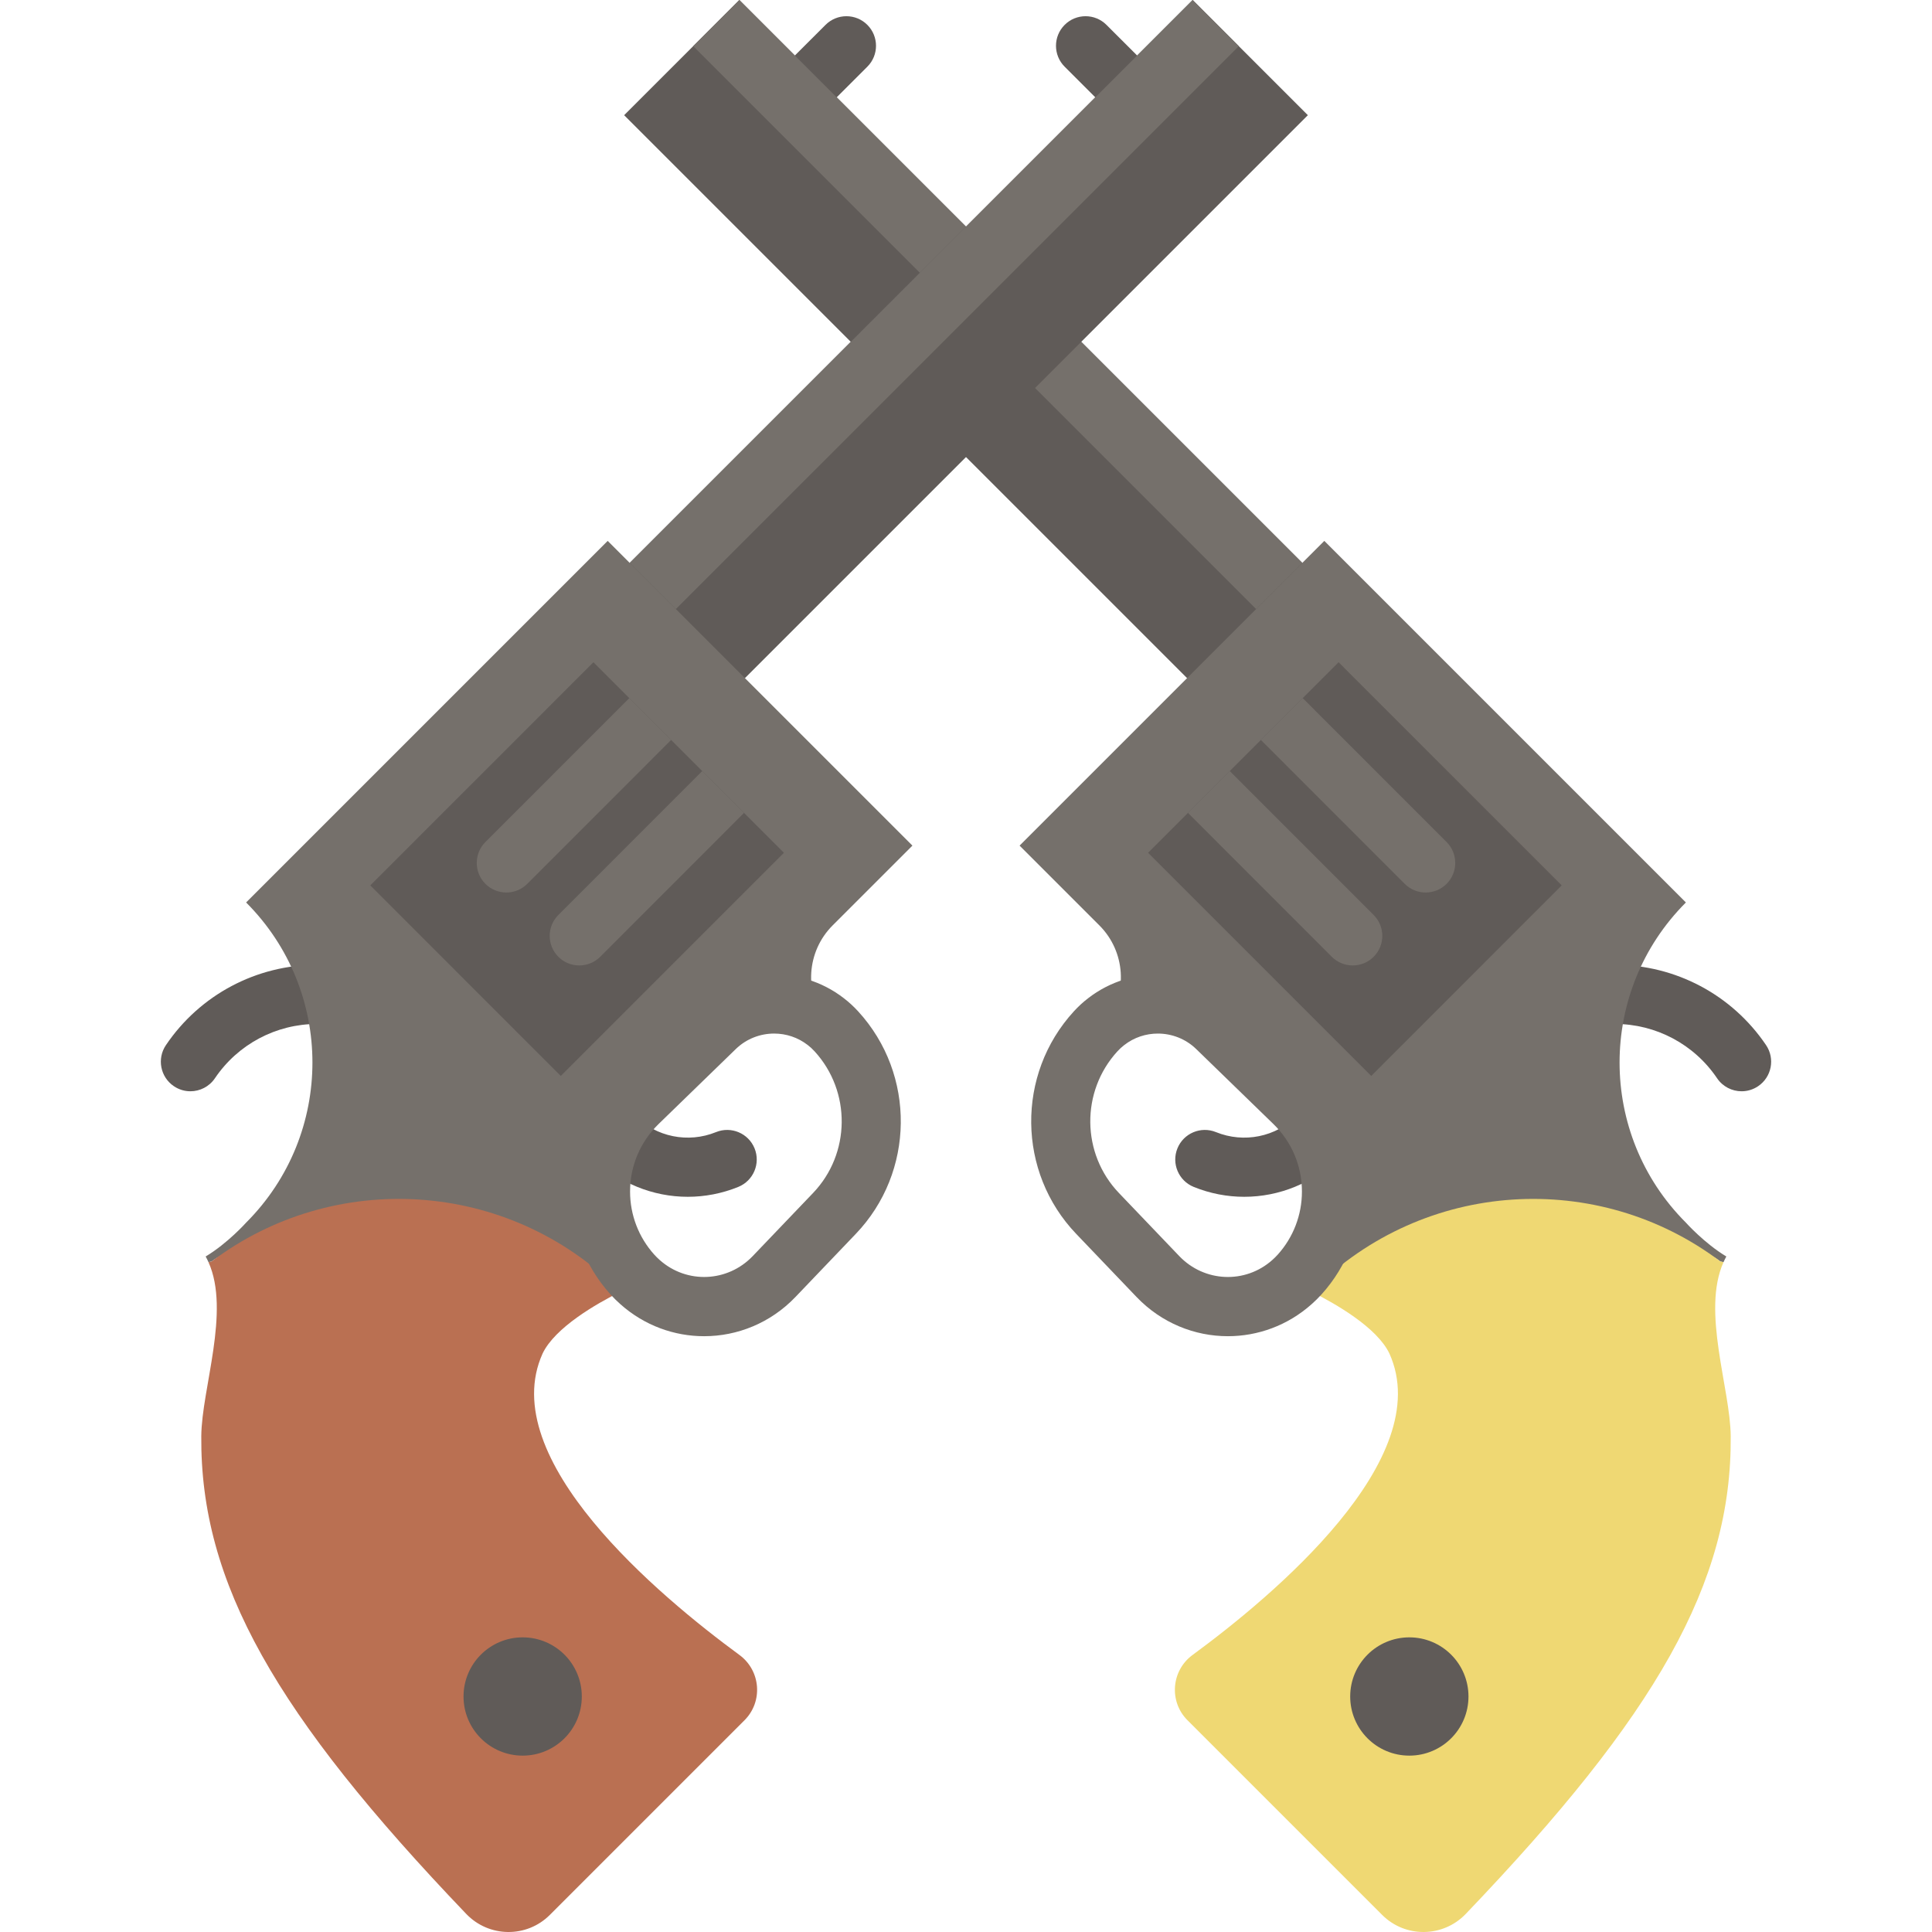 <?xml version="1.0" encoding="iso-8859-1"?>
<!-- Generator: Adobe Illustrator 19.0.0, SVG Export Plug-In . SVG Version: 6.00 Build 0)  -->
<svg version="1.1" id="Capa_1" xmlns="http://www.w3.org/2000/svg" xmlns:xlink="http://www.w3.org/1999/xlink" x="0px" y="0px"
	 viewBox="0 0 512 512" style="enable-background:new 0 0 512 512;" xml:space="preserve">
<g>
	<path style="fill:#605B58;" d="M214.439,29.836c2.004,0,4.008-0.764,5.538-2.293l9.876-9.865c3.063-3.058,3.065-8.021,0.006-11.082
		c-3.058-3.063-8.021-3.066-11.082-0.006l-9.876,9.865c-3.063,3.058-3.065,8.021-0.006,11.082
		C210.425,29.07,212.432,29.836,214.439,29.836z"/>
	<path style="fill:#605B58;" d="M461.543,289.198c1.509,0,3.032-0.435,4.377-1.343c3.587-2.421,4.533-7.292,2.112-10.879
		c-8.999-13.333-23.982-21.293-40.079-21.293c-4.328,0-7.837,3.509-7.837,7.837c0,4.328,3.509,7.837,7.837,7.837
		c10.881,0,21.007,5.378,27.088,14.388C456.555,287.987,459.026,289.198,461.543,289.198z"/>
	<path style="fill:#605B58;" d="M329.73,317.164c9.247,0,18.321-3.62,25.14-10.439c3.06-3.06,3.06-8.022,0-11.082
		c-3.06-3.061-8.022-3.061-11.082,0c-5.672,5.673-14.128,7.391-21.546,4.378c-4.008-1.629-8.581,0.301-10.21,4.311
		c-1.629,4.009,0.302,8.581,4.311,10.21C320.687,316.306,325.23,317.164,329.73,317.164z"/>
</g>
<path style="fill:#75706B;" d="M342.362,339.787c0.719-0.637,1.402-1.31,2.064-2.041c5.646-6.26,8.44-14.12,8.44-21.968
	c0-8.567-3.35-17.122-9.958-23.545l-20.449-19.858c-8.138-7.894-20.692-8.347-29.329-1.611c5.762-7.651,5.17-18.571-1.797-25.538
	l-21.133-21.133l28.089-28.089l16.299-16.299l2.986-26.545l27.549-3.99l5.831-5.831l95.823,95.823
	c-11.708,11.72-17.574,27.068-17.574,42.417c0,15.36,5.866,30.72,17.574,42.428c0,0,4.915,5.495,10.723,8.973
	c-0.278,0.487-0.521,0.997-0.753,1.507l-0.835-0.198c-16.187-12.212-25.223,18.962-44.502,20.247
	c-19.244,1.283-48.732-27.346-63.459-12.619l-0.452,0.359c-2.956-1.484-4.997-2.33-4.997-2.33L342.362,339.787z"/>
<path style="fill:#EFD873;" d="M316.047,438.578c-5.657,4.15-6.306,12.358-1.345,17.308l51.587,51.587
	c6.144,6.144,16.136,6.017,22.153-0.266c50.485-52.757,70.517-87.709,70.216-126.601c-0.104-12.613-7.767-33.073-1.913-46.114
	l-0.835-0.197c-32.343-24.403-78.481-21.852-107.961,7.628l-0.452,0.359c6.503,3.245,17.412,9.517,20.705,16.404
	C380.849,386.644,337.296,422.986,316.047,438.578z"/>
<polygon style="fill:#75706B;" points="355.172,180.936 309.683,226.424 362.962,279.703 408.439,234.214 "/>
<polygon style="fill:#605B58;" points="165.403,30.523 314.587,179.707 345.121,149.172 195.937,0 "/>
<g>
	<polygon style="fill:#75706B;" points="183.703,12.223 332.886,161.407 345.121,149.172 195.937,0 	"/>
	<path style="fill:#75706B;" d="M301.203,343.719l-15.982-16.712c-15.666-16.357-15.953-42.26-0.658-58.968
		c1.179-1.289,2.449-2.46,3.776-3.476c11.81-9.188,28.818-8.249,39.579,2.191l20.451,19.86c7.953,7.729,12.333,18.087,12.333,29.164
		c0,10.074-3.714,19.739-10.466,27.226c-0.84,0.928-1.714,1.792-2.667,2.638c-6.372,5.664-14.277,8.466-22.166,8.466
		C316.593,354.109,307.804,350.615,301.203,343.719z M297.948,276.945c-0.02,0.016-0.039,0.03-0.059,0.045
		c-0.604,0.462-1.195,1.008-1.764,1.63c-9.742,10.641-9.56,27.134,0.417,37.552l15.983,16.713c6.654,6.949,17.472,7.41,24.632,1.043
		c0.527-0.467,1.003-0.937,1.446-1.428c4.142-4.592,6.422-10.53,6.422-16.719c0-6.806-2.694-13.172-7.581-17.922l-20.446-19.855
		c-2.799-2.716-6.474-4.097-10.157-4.097C303.705,273.904,300.56,274.908,297.948,276.945z"/>
</g>
<polygon style="fill:#605B58;" points="304.25,225.999 363.392,285.141 413.871,234.64 354.74,175.499 345.231,185.008 
	334.145,196.094 325.901,204.338 314.825,215.425 "/>
<g>
	<path style="fill:#75706B;" d="M334.145,196.094l38.128,38.139c1.536,1.526,3.542,2.288,5.548,2.288
		c2.006,0,4.012-0.763,5.538-2.288c3.062-3.062,3.062-8.025,0-11.086l-38.128-38.139L334.145,196.094z"/>
	<path style="fill:#75706B;" d="M314.825,215.425l38.118,38.139c1.536,1.526,3.542,2.288,5.548,2.288
		c2.006,0,4.012-0.763,5.538-2.288c3.062-3.062,3.062-8.025,0-11.086l-38.128-38.139L314.825,215.425z"/>
</g>
<g>
	<circle style="fill:#605B58;" cx="373.489" cy="449.588" r="15.673"/>
	<path style="fill:#605B58;" d="M297.561,29.836c-2.004,0-4.008-0.764-5.538-2.293l-9.876-9.865
		c-3.063-3.058-3.065-8.021-0.006-11.082c3.058-3.063,8.021-3.066,11.082-0.006l9.876,9.865c3.063,3.058,3.065,8.021,0.006,11.082
		C301.576,29.07,299.568,29.836,297.561,29.836z"/>
	<path style="fill:#605B58;" d="M50.457,289.198c-1.509,0-3.032-0.435-4.377-1.343c-3.587-2.421-4.533-7.292-2.112-10.879
		c8.999-13.333,23.982-21.293,40.079-21.293c4.328,0,7.837,3.509,7.837,7.837c0,4.328-3.509,7.837-7.837,7.837
		c-10.881,0-21.007,5.378-27.088,14.388C55.446,287.987,52.974,289.198,50.457,289.198z"/>
	<path style="fill:#605B58;" d="M182.27,317.164c-9.247,0-18.321-3.62-25.14-10.439c-3.061-3.06-3.061-8.022,0-11.082
		c3.061-3.061,8.022-3.061,11.082,0c5.672,5.673,14.128,7.391,21.546,4.378c4.008-1.629,8.581,0.301,10.21,4.311
		c1.629,4.009-0.302,8.581-4.311,10.21C191.314,316.306,186.771,317.164,182.27,317.164z"/>
</g>
<path style="fill:#75706B;" d="M169.499,339.949c0,0-2.041,0.846-4.997,2.33l-0.452-0.359
	c-14.727-14.727-44.215,13.902-63.459,12.619c-19.279-1.285-28.316-32.46-44.502-20.247l-0.835,0.197
	c-0.232-0.51-0.475-1.02-0.753-1.507c5.808-3.477,10.723-8.973,10.723-8.973c11.708-11.708,17.574-27.068,17.574-42.428
	c0-15.348-5.866-30.697-17.574-42.417l95.823-95.823l5.831,5.831l27.549,3.99l2.986,26.545l16.299,16.299l28.089,28.089
	l-21.133,21.133c-6.967,6.967-7.559,17.888-1.797,25.538c-8.636-6.735-21.191-6.283-29.329,1.611l-20.449,19.858
	c-6.608,6.422-9.958,14.978-9.958,23.545c0,7.848,2.794,15.708,8.44,21.968c0.66,0.73,1.345,1.402,2.064,2.041L169.499,339.949z"/>
<path style="fill:#BA7052;" d="M195.953,438.578c5.657,4.15,6.306,12.358,1.345,17.308l-51.587,51.587
	c-6.144,6.144-16.136,6.017-22.153-0.266c-50.485-52.757-70.517-87.709-70.216-126.601c0.104-12.613,7.767-33.073,1.913-46.114
	l0.835-0.197c32.343-24.403,78.481-21.852,107.961,7.628l0.452,0.359c-6.503,3.245-17.412,9.517-20.705,16.404
	C131.152,386.644,174.704,422.986,195.953,438.578z"/>
<polygon style="fill:#75706B;" points="156.829,180.936 202.318,226.424 149.038,279.703 103.561,234.214 "/>
<polygon style="fill:#605B58;" points="346.597,30.523 197.414,179.707 166.88,149.172 316.063,0 "/>
<g>
	<polygon style="fill:#75706B;" points="328.298,12.223 179.115,161.407 166.88,149.172 316.063,0 	"/>
	<path style="fill:#75706B;" d="M186.597,354.109c-7.889,0-15.795-2.8-22.166-8.466c-0.954-0.846-1.828-1.711-2.667-2.638
		c-6.752-7.488-10.466-17.153-10.466-27.226c0-11.077,4.38-21.435,12.333-29.164l20.451-19.86
		c10.76-10.441,27.769-11.38,39.579-2.191c1.327,1.018,2.597,2.187,3.776,3.476c15.295,16.707,15.008,42.611-0.658,58.968
		l-15.981,16.712C204.196,350.615,195.408,354.109,186.597,354.109z M205.158,273.904c-3.683,0-7.358,1.381-10.157,4.097
		l-20.446,19.855c-4.888,4.75-7.581,11.117-7.581,17.922c0,6.189,2.281,12.127,6.422,16.719c0.443,0.49,0.92,0.96,1.446,1.428
		c7.161,6.368,17.979,5.906,24.632-1.043l15.983-16.713c9.977-10.418,10.158-26.91,0.417-37.552c-0.567-0.621-1.16-1.168-1.764-1.63
		c-0.02-0.015-0.039-0.029-0.059-0.045C211.441,274.908,208.295,273.904,205.158,273.904z"/>
</g>
<polygon style="fill:#605B58;" points="207.75,225.999 148.609,285.141 98.13,234.64 157.261,175.499 166.769,185.008 
	177.855,196.094 186.1,204.338 197.176,215.425 "/>
<g>
	<path style="fill:#75706B;" d="M177.855,196.094l-38.128,38.139c-1.536,1.526-3.542,2.288-5.548,2.288
		c-2.006,0-4.012-0.763-5.538-2.288c-3.062-3.062-3.062-8.025,0-11.086l38.128-38.139L177.855,196.094z"/>
	<path style="fill:#75706B;" d="M197.176,215.425l-38.118,38.139c-1.536,1.526-3.542,2.288-5.548,2.288
		c-2.006,0-4.012-0.763-5.538-2.288c-3.062-3.062-3.062-8.025,0-11.086l38.128-38.139L197.176,215.425z"/>
</g>
<circle style="fill:#605B58;" cx="138.512" cy="449.588" r="15.673"/>
<g>
</g>
<g>
</g>
<g>
</g>
<g>
</g>
<g>
</g>
<g>
</g>
<g>
</g>
<g>
</g>
<g>
</g>
<g>
</g>
<g>
</g>
<g>
</g>
<g>
</g>
<g>
</g>
<g>
</g>
</svg>
